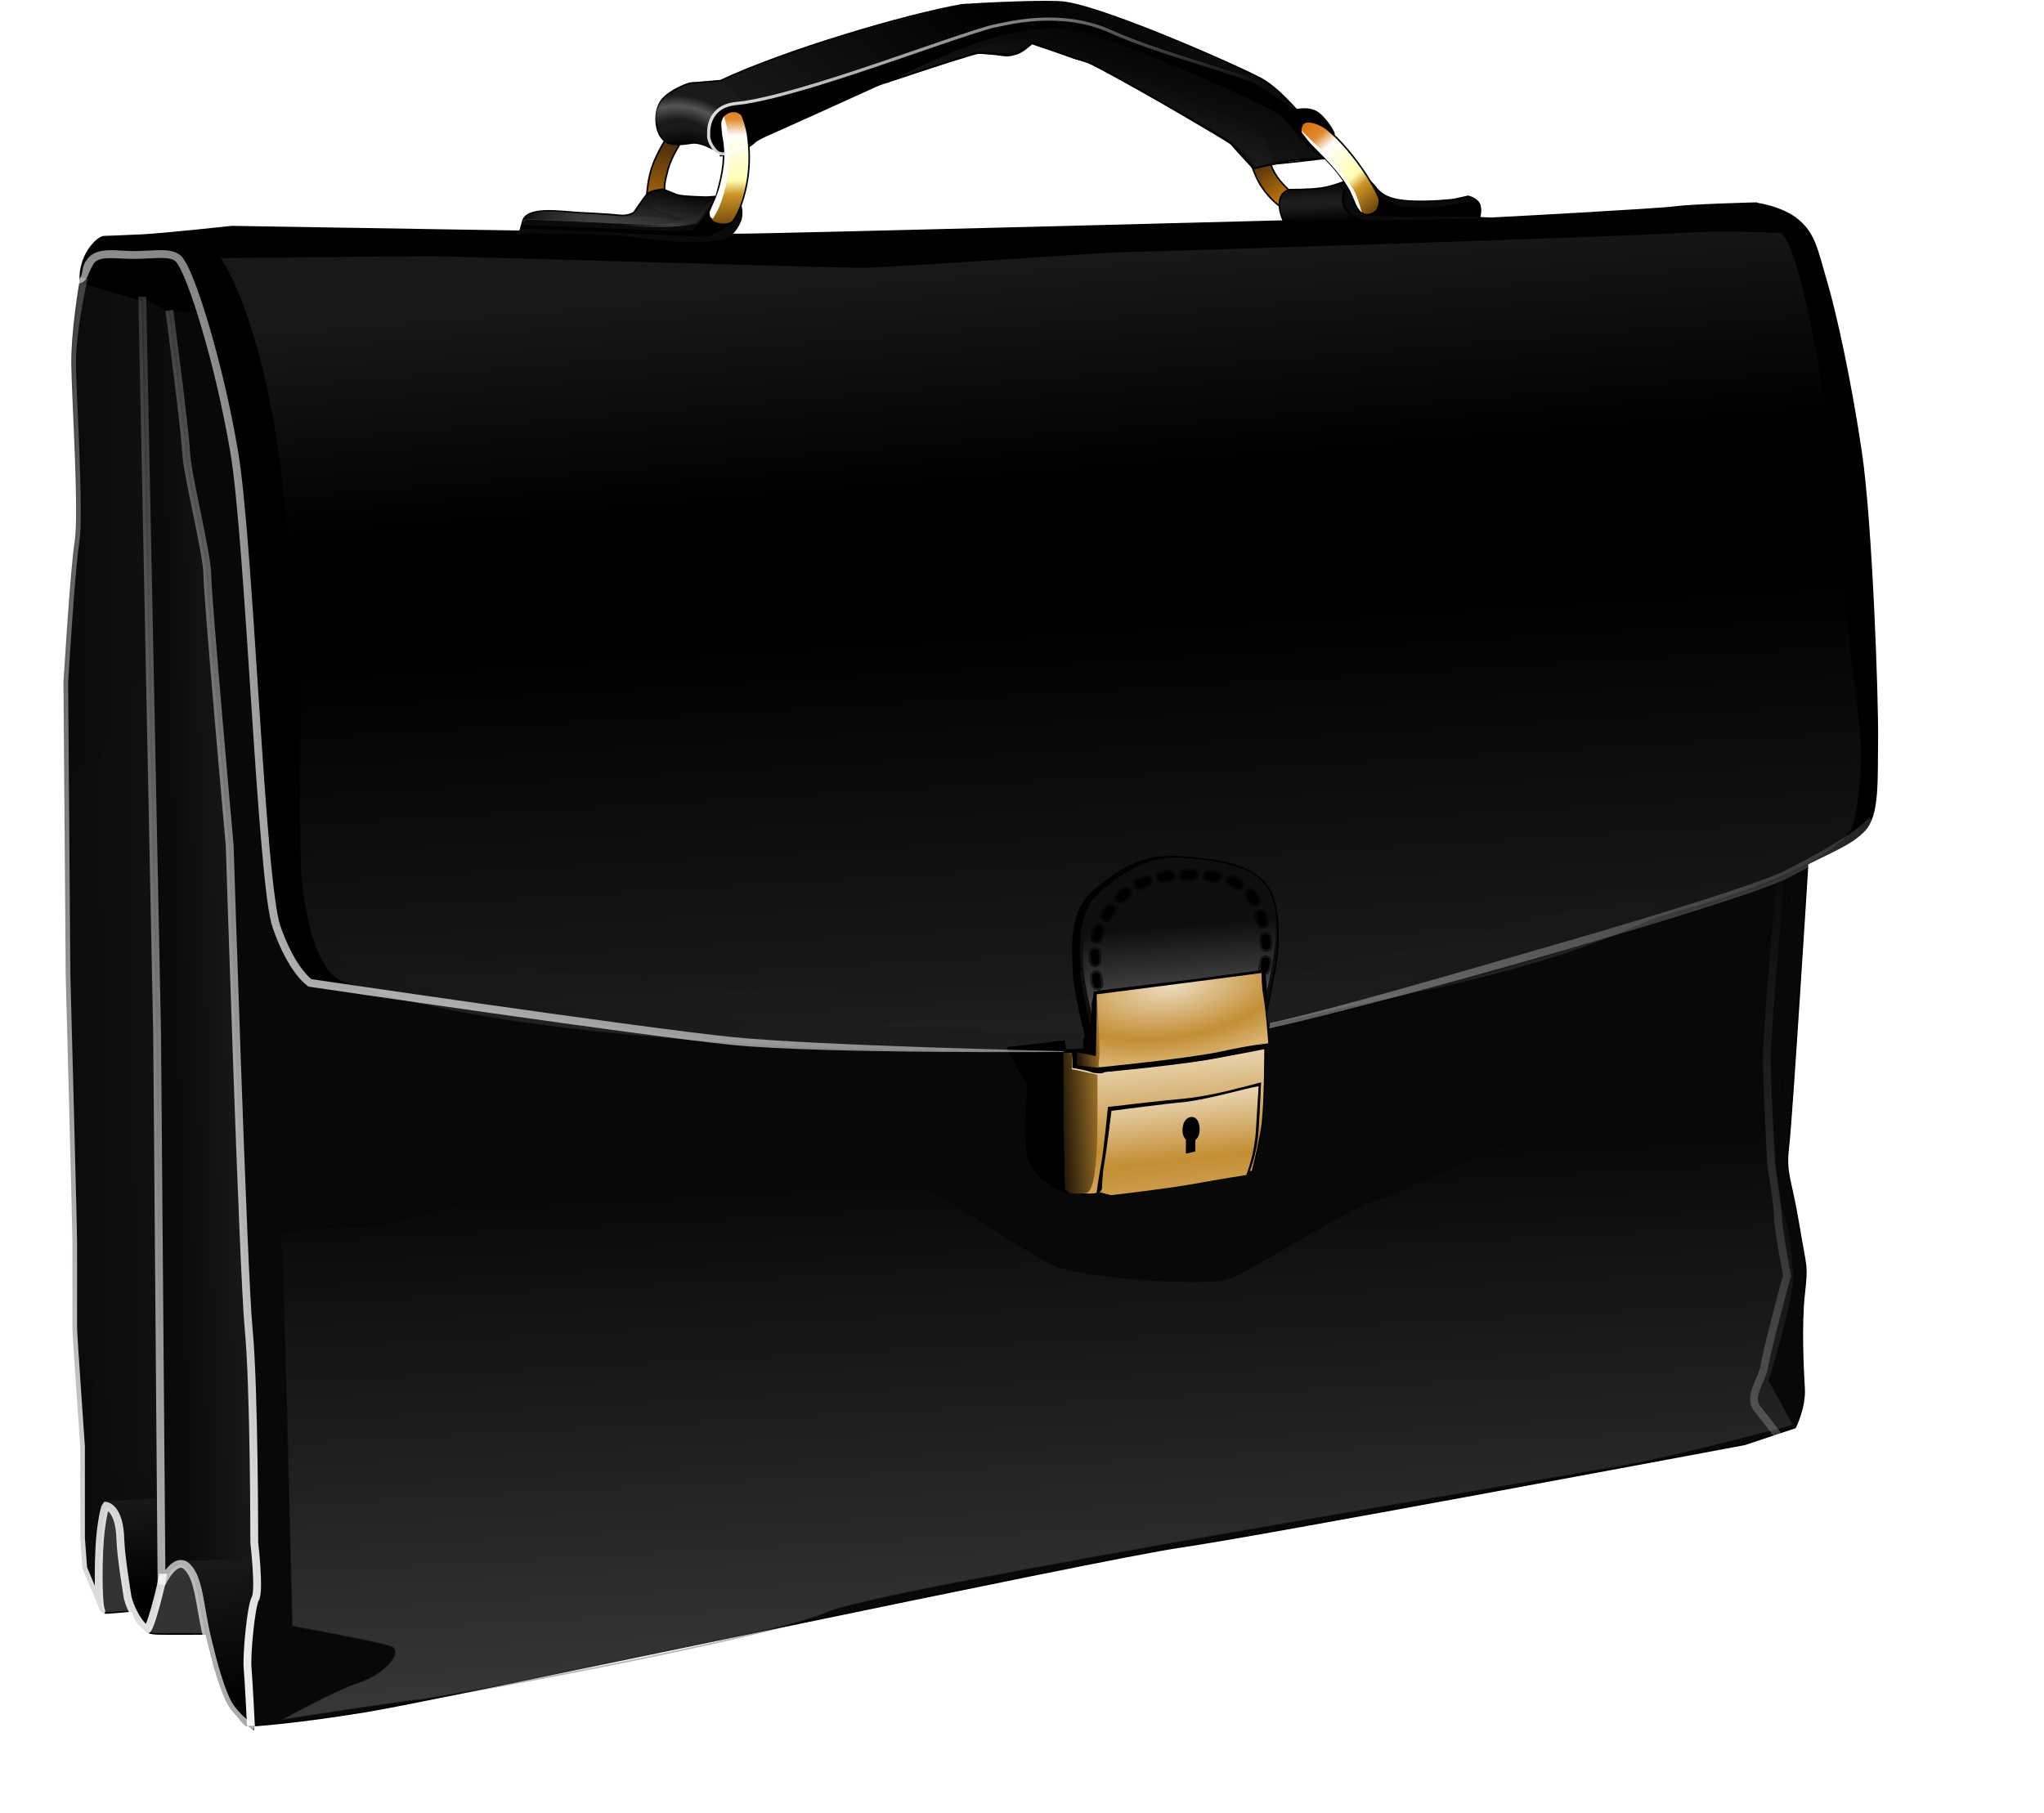 <?xml version="1.0" encoding="UTF-8" standalone="no"?>
<svg
   xmlns:dc="http://purl.org/dc/elements/1.1/"
   xmlns:cc="http://creativecommons.org/ns#"
   xmlns:rdf="http://www.w3.org/1999/02/22-rdf-syntax-ns#"
   xmlns:svg="http://www.w3.org/2000/svg"
   xmlns="http://www.w3.org/2000/svg"
   xmlns:xlink="http://www.w3.org/1999/xlink"
   xmlns:sodipodi="http://sodipodi.sourceforge.net/DTD/sodipodi-0.dtd"
   xmlns:inkscape="http://www.inkscape.org/namespaces/inkscape"
   width="92.771mm"
   height="82.309mm"
   viewBox="0 0 92.771 82.309"
   version="1.1"
   id="svg2018"
   inkscape:version="1.0.2-2 (e86c870879, 2021-01-15)"
   sodipodi:docname="briefcase.svg">
  <defs
     id="defs2012">
    <linearGradient
       id="ct"
       x1="2695.7"
       x2="2683.2"
       y1="-2.638"
       y2="52.005"
       gradientUnits="userSpaceOnUse"
       xlink:href="#j" />
    <linearGradient
       id="j">
      <stop
         stop-color="#4a2e0b"
         offset="0"
         id="stop161" />
      <stop
         stop-color="#d7820c"
         offset="1"
         id="stop163" />
    </linearGradient>
    <linearGradient
       id="cs"
       x1="3069.5"
       x2="3091.1"
       y1="9.073"
       y2="36.216"
       gradientUnits="userSpaceOnUse"
       xlink:href="#j" />
    <linearGradient
       id="cr"
       x1="2311"
       x2="3022.4"
       y1="606.57"
       y2="597.79"
       gradientUnits="userSpaceOnUse"
       xlink:href="#e" />
    <linearGradient
       id="e">
      <stop
         stop-color="#0a0a0a"
         offset="0"
         id="stop166" />
      <stop
         stop-color="#565656"
         offset="1"
         id="stop168" />
    </linearGradient>
    <filter
       id="eo"
       x="-0.776"
       y="-0.107"
       width="2.551"
       height="1.213">
      <feGaussianBlur
         stdDeviation="22.959"
         id="feGaussianBlur83" />
    </filter>
    <linearGradient
       id="cq"
       x1="2356.7"
       x2="2347.7"
       y1="924.34"
       y2="860.7"
       gradientUnits="userSpaceOnUse"
       xlink:href="#l" />
    <linearGradient
       id="l">
      <stop
         offset="0"
         id="stop171" />
      <stop
         stop-color="#1a1a1a"
         offset="1"
         id="stop173" />
    </linearGradient>
    <linearGradient
       id="cp"
       x1="2379.9"
       x2="2604.1"
       y1="668.5"
       y2="663.28"
       gradientUnits="userSpaceOnUse"
       xlink:href="#e" />
    <linearGradient
       id="co"
       x1="2418.9"
       x2="2405"
       y1="996.69"
       y2="897.76"
       gradientUnits="userSpaceOnUse"
       xlink:href="#l" />
    <linearGradient
       id="cn"
       x1="2705.3"
       x2="2698.3"
       y1="30.754"
       y2="66.826"
       gradientUnits="userSpaceOnUse"
       xlink:href="#e" />
    <filter
       id="el"
       x="-0.02"
       y="-0.14"
       width="1.041"
       height="1.281">
      <feGaussianBlur
         stdDeviation="1.15"
         id="feGaussianBlur86" />
    </filter>
    <radialGradient
       id="r"
       cx="2698.2"
       cy="7.473"
       r="23.654"
       gradientTransform="matrix(1.747,0.36,-0.276,1.339,-2009.7,-982.3)"
       gradientUnits="userSpaceOnUse">
      <stop
         stop-color="#fff"
         stop-opacity="0"
         offset="0"
         id="stop381" />
      <stop
         stop-color="#fff"
         stop-opacity="0"
         offset=".531"
         id="stop383" />
      <stop
         stop-color="#fff"
         stop-opacity=".445"
         offset=".795"
         id="stop385" />
      <stop
         stop-color="#fff"
         stop-opacity="0"
         offset="1"
         id="stop387" />
    </radialGradient>
    <linearGradient
       id="cm"
       x1="2800.3"
       x2="3009.6"
       y1="40.878"
       y2="-209.64"
       gradientUnits="userSpaceOnUse">
      <stop
         stop-opacity="0"
         offset="0"
         id="stop224" />
      <stop
         offset=".5"
         id="stop226" />
      <stop
         stop-opacity="0"
         offset="1"
         id="stop228" />
    </linearGradient>
    <linearGradient
       id="cl"
       x1="2732.3"
       x2="2734.3"
       y1="-34.878"
       y2="51.194"
       gradientUnits="userSpaceOnUse"
       xlink:href="#k" />
    <linearGradient
       id="k">
      <stop
         stop-color="#d86d00"
         offset="0"
         id="stop176" />
      <stop
         stop-color="#e08c34"
         offset=".192"
         id="stop178" />
      <stop
         stop-color="#fefdfa"
         offset=".311"
         id="stop180" />
      <stop
         stop-color="#fffdb1"
         offset=".649"
         id="stop182" />
      <stop
         stop-color="#cc9529"
         offset=".75"
         id="stop184" />
      <stop
         stop-color="#684206"
         offset="1"
         id="stop186" />
    </linearGradient>
    <linearGradient
       id="ck"
       x1="3108.2"
       x2="3107.7"
       y1="47.134"
       y2="36.78"
       gradientUnits="userSpaceOnUse"
       xlink:href="#b" />
    <linearGradient
       id="b">
      <stop
         offset="0"
         id="stop156" />
      <stop
         stop-opacity="0"
         offset="1"
         id="stop158" />
    </linearGradient>
    <radialGradient
       id="q"
       cx="2704.6"
       cy="9.665"
       r="17.5"
       gradientTransform="matrix(1.481,0.087,-0.039,0.658,-1300,-243.33)"
       gradientUnits="userSpaceOnUse"
       xlink:href="#b" />
    <linearGradient
       id="cj"
       x1="2799.1"
       x2="3043.1"
       y1="-184.83"
       y2="13.163"
       gradientUnits="userSpaceOnUse"
       xlink:href="#a" />
    <linearGradient
       id="a">
      <stop
         stop-color="#fff"
         offset="0"
         id="stop189" />
      <stop
         stop-color="#fff"
         stop-opacity="0"
         offset="1"
         id="stop191" />
    </linearGradient>
    <linearGradient
       id="ci"
       x1="3108.2"
       x2="3108.7"
       y1="20.618"
       y2="32.992"
       gradientUnits="userSpaceOnUse"
       xlink:href="#b" />
    <filter
       id="ei"
       x="-0.024"
       y="-0.122"
       width="1.048"
       height="1.245">
      <feGaussianBlur
         stdDeviation=".814"
         id="feGaussianBlur89" />
    </filter>
    <linearGradient
       id="ch"
       x1="3098.2"
       x2="3146.4"
       y1="-16.923"
       y2="39.645"
       gradientUnits="userSpaceOnUse"
       xlink:href="#k" />
    <linearGradient
       id="cg"
       x1="2920"
       x2="2931.4"
       y1="75.219"
       y2="212.36"
       gradientUnits="userSpaceOnUse"
       xlink:href="#a" />
    <filter
       id="em">
      <feGaussianBlur
         stdDeviation="4.376"
         id="feGaussianBlur2" />
    </filter>
    <linearGradient
       id="cf"
       x1="3000"
       x2="2974.3"
       y1="729.5"
       y2="298.08"
       gradientUnits="userSpaceOnUse"
       xlink:href="#a" />
    <linearGradient
       id="ce"
       x1="2944.3"
       x2="2941.4"
       y1="563.79"
       y2="453.79"
       gradientUnits="userSpaceOnUse"
       xlink:href="#a" />
    <filter
       id="es">
      <feGaussianBlur
         stdDeviation="3.544"
         id="feGaussianBlur5" />
    </filter>
    <filter
       id="et">
      <feGaussianBlur
         stdDeviation="1.431"
         id="feGaussianBlur8" />
    </filter>
    <linearGradient
       id="cd"
       x1="3025.4"
       x2="3021.9"
       y1="539.71"
       y2="497.28"
       gradientUnits="userSpaceOnUse"
       xlink:href="#a" />
    <filter
       id="eq"
       x="-0.126"
       y="-0.054"
       width="1.253"
       height="1.109">
      <feGaussianBlur
         stdDeviation="2.204"
         id="feGaussianBlur92" />
    </filter>
    <filter
       id="ep">
      <feGaussianBlur
         stdDeviation="2.064"
         id="feGaussianBlur11" />
    </filter>
    <radialGradient
       id="p"
       cx="3011.7"
       cy="528.62"
       r="62.119"
       gradientTransform="matrix(0.118,0.79,-1.708,0.256,3562.3,-1979.8)"
       gradientUnits="userSpaceOnUse">
      <stop
         stop-color="#eeddc0"
         offset="0"
         id="stop390" />
      <stop
         stop-color="#c38e35"
         offset=".686"
         id="stop392" />
      <stop
         stop-color="#d8b270"
         offset="1"
         id="stop394" />
    </radialGradient>
    <linearGradient
       id="cc"
       x1="3006.9"
       x2="3016.8"
       y1="573.97"
       y2="679.69"
       gradientUnits="userSpaceOnUse">
      <stop
         stop-color="#eeddc0"
         offset="0"
         id="stop231" />
      <stop
         stop-color="#c38e35"
         offset=".606"
         id="stop233" />
      <stop
         stop-color="#d8b270"
         offset="1"
         id="stop235" />
    </linearGradient>
    <linearGradient
       id="cb"
       x1="3026.9"
       x2="3037.1"
       y1="600.13"
       y2="691.55"
       gradientUnits="userSpaceOnUse">
      <stop
         stop-color="#eeddc0"
         offset="0"
         id="stop238" />
      <stop
         stop-color="#c38e35"
         offset=".497"
         id="stop240" />
      <stop
         stop-color="#d8b270"
         offset="1"
         id="stop242" />
    </linearGradient>
    <linearGradient
       id="ca"
       x1="2754.3"
       x2="2728.6"
       y1="1143.8"
       y2="663.79"
       gradientUnits="userSpaceOnUse"
       xlink:href="#a" />
    <filter
       id="er">
      <feGaussianBlur
         stdDeviation="7.92"
         id="feGaussianBlur14" />
    </filter>
    <linearGradient
       id="bz"
       x1="2946.1"
       x2="2971.6"
       y1="623.63"
       y2="622.2"
       gradientUnits="userSpaceOnUse"
       xlink:href="#m" />
    <linearGradient
       id="m">
      <stop
         stop-color="#261b0a"
         offset="0"
         id="stop194" />
      <stop
         stop-color="#a57829"
         offset="1"
         id="stop196" />
    </linearGradient>
    <linearGradient
       id="by"
       x1="2954.3"
       x2="2969.1"
       y1="566.83"
       y2="565.04"
       gradientUnits="userSpaceOnUse"
       xlink:href="#m" />
    <linearGradient
       id="bx"
       x1="2362.7"
       x2="2356.6"
       y1="892.4"
       y2="-181.15"
       gradientUnits="userSpaceOnUse"
       xlink:href="#a" />
    <linearGradient
       id="bw"
       x1="2426.5"
       x2="2380.6"
       y1="1061.4"
       y2="-156.88"
       gradientUnits="userSpaceOnUse"
       xlink:href="#a" />
    <linearGradient
       id="bv"
       x1="2024.2"
       x2="3234.3"
       y1="802.64"
       y2="-187.31"
       gradientUnits="userSpaceOnUse"
       xlink:href="#a" />
    <linearGradient
       id="bu"
       x1="2327.7"
       x2="2341.6"
       y1="1116.5"
       y2="-212.05"
       gradientUnits="userSpaceOnUse"
       xlink:href="#a" />
    <linearGradient
       id="bt"
       x1="3383"
       x2="3390.1"
       y1="801.65"
       y2="447.36"
       gradientUnits="userSpaceOnUse"
       xlink:href="#a" />
    <filter
       id="en"
       x="-0.632"
       y="-0.038"
       width="2.265"
       height="1.075">
      <feGaussianBlur
         stdDeviation="5.565"
         id="feGaussianBlur95" />
    </filter>
    <linearGradient
       id="bs"
       x1="2600.9"
       x2="2671.4"
       y1="44.862"
       y2="44.684"
       gradientUnits="userSpaceOnUse">
      <stop
         stop-color="#0a0a0a"
         offset="0"
         id="stop245" />
      <stop
         stop-color="#565656"
         stop-opacity="0"
         offset="1"
         id="stop247" />
    </linearGradient>
    <linearGradient
       id="br"
       x1="2600.3"
       x2="2726.8"
       gradientUnits="userSpaceOnUse">
      <stop
         stop-color="#fff"
         stop-opacity="0"
         offset="0"
         id="stop250" />
      <stop
         stop-color="#fff"
         stop-opacity="0"
         offset=".5"
         id="stop252" />
      <stop
         stop-color="#fff"
         stop-opacity=".22"
         offset=".75"
         id="stop254" />
      <stop
         stop-color="#fff"
         stop-opacity="0"
         offset="1"
         id="stop256" />
    </linearGradient>
    <filter
       id="ek"
       x="-0.071"
       y="-0.174"
       width="1.143"
       height="1.349">
      <feGaussianBlur
         stdDeviation="1.092"
         id="feGaussianBlur98" />
    </filter>
    <linearGradient
       id="bq"
       x1="2981.3"
       x2="2959.4"
       y1="-84.473"
       y2="-0.902"
       gradientUnits="userSpaceOnUse"
       xlink:href="#b" />
    <linearGradient
       id="bp"
       x1="2973.2"
       x2="2993.3"
       y1="2.684"
       y2="-50.552"
       gradientUnits="userSpaceOnUse"
       xlink:href="#a" />
    <filter
       id="ej">
      <feGaussianBlur
         stdDeviation=".965"
         id="feGaussianBlur17" />
    </filter>
  </defs>
  <sodipodi:namedview
     id="base"
     pagecolor="#ffffff"
     bordercolor="#666666"
     borderopacity="1.0"
     inkscape:pageopacity="0.0"
     inkscape:pageshadow="2"
     inkscape:zoom="0.49497475"
     inkscape:cx="472.6589"
     inkscape:cy="573.99982"
     inkscape:document-units="mm"
     inkscape:current-layer="layer1"
     inkscape:document-rotation="0"
     showgrid="false"
     inkscape:window-width="1267"
     inkscape:window-height="1040"
     inkscape:window-x="156"
     inkscape:window-y="0"
     inkscape:window-maximized="0" />
  <g
     inkscape:label="Layer 1"
     inkscape:groupmode="layer"
     id="layer1"
     transform="translate(-15.759,-3.381)">
    <g
       transform="matrix(0.071,0,0,0.071,-145.144,10.104)"
       id="g532">
      <path
         d="m 2679.7,33.255 c -0.179,-0.357 0,-10.893 3.125,-20.536 3.125,-9.643 10.179,-20.357 10.179,-20.357 l 6.428,0.625 c 0,0 2.5,2.411 2.321,2.857 -0.179,0.446 -6.339,10 -8.303,17.232 -1.964,7.232 -2.679,10.357 -2.321,14.464 0.357,4.107 -2.946,4.911 -3.393,5 -0.446,0.089 -8.036,0.714 -8.036,0.714 z"
         fill="url(#ct)"
         stroke="#000000"
         id="path414"
         style="fill:url(#ct)" />
      <path
         d="m 3091.3,28.076 c -3.796,-4.06 -9.844,-8.859 -12.857,-18.304 0,-2.857 -9.464,-0.268 -9.464,-0.268 0,0 -2.679,1.071 -2.5,1.786 3.546,11.083 9.222,19.33 19.107,26.964 1.071,0.714 5.714,-10.179 5.714,-10.179 z"
         fill="url(#cs)"
         stroke="#000000"
         id="path416"
         style="fill:url(#cs)" />
      <path
         d="m 2728.4,4.329 c 0,0 -12.627,-8.586 -19.698,-7.576 -7.071,1.01 -15.152,2.525 -19.698,-3.535 -4.546,-6.061 -4.546,-18.183 0.505,-24.244 5.051,-6.061 16.668,-10.607 18.688,-10.607 2.02,0 18.688,-1.515 18.688,-1.515 41.163,-19.377 118.57,-42.267 154.55,-48.487 14.647,-1.01 55.84,-2.944 65.66,-1.515 27.779,4.041 113.14,41.921 125.76,48.992 12.62,7.071 28.284,26.769 28.284,26.769 l 15.152,18.688 v 5.051 c 0,0 -18.183,0.505 -27.274,2.02 -9.091,1.515 -21.213,4.546 -21.213,4.546 0,0 -8.586,-11.112 -14.647,-16.162 -6.061,-5.05 -83.338,-47.982 -88.893,-50.508 -5.555,-2.526 -9.597,-3.03 -12.122,-4.041 -2.526,-1.01 -25.759,-9.596 -25.759,-9.596 -15.933,12.667 -15.145,7.088 -34.345,6.566 -2.02,0 -34.85,10.607 -34.85,10.607 l -51.518,17.173 c 0,0 -38.891,18.183 -40.911,19.193 -2.02,1.01 -15.657,9.596 -15.657,9.596 0,0 -2.525,3.03 -9.597,6.061 -7.071,3.03 -13.132,3.03 -13.132,3.03 z"
         fill="#1a1a1a"
         stroke="#000000"
         id="path418" />
      <path
         d="m 2317.9,87.719 0.357,-5.357 c 0,0 1.071,-6.25 1.607,-7.679 0.536,-1.429 3.036,-6.964 4.464,-7.679 1.429,-0.714 6.25,-2.321 7.143,-2.321 0.893,0 45.714,-0.536 46.786,-0.536 1.072,0 16.25,18.929 16.786,20.357 0.536,1.428 6.786,25 6.786,25.893 0,0.893 -15,-0.714 -15,-0.714 l -55.893,-4.464 z"
         stroke="#000000"
         id="path420" />
      <path
         d="m 2359.8,948.26 c 0,0 0.714,1.607 7.5,1.786 6.786,0.179 32.5,0 32.5,0 0,0 -3.214,-26.607 -3.929,-28.571 -0.714,-1.964 -6.25,-14.107 -6.25,-14.107 0,0 -5,-4.464 -5.893,-4.643 -0.893,-0.178 -5.893,1.25 -6.786,1.607 -0.893,0.357 -7.143,8.214 -7.143,8.214 0,0 -8.214,16.25 -8.393,17.143 -0.178,0.893 -1.607,18.571 -1.607,18.571 z"
         fill="#333333"
         stroke="#000000"
         id="path422" />
      <path
         d="m 2329.9,933.67 c 0,0 1.768,3.03 4.041,3.03 2.273,0 18.688,-1.515 18.688,-1.515 l -7.829,-51.518 -2.02,-14.647 -9.344,-3.283 -4.041,13.385 -3.03,33.082 2.02,14.9 z"
         fill="#333333"
         stroke="#000000"
         id="path424" />
      <path
         d="m 2317.5,85.576 c 0,0 -5.536,31.429 -5.179,53.571 0.357,22.142 5,94.643 2.143,112.5 -2.857,17.857 -7.143,90 -7.143,90 l 1.429,187.14 c 0,0 4.286,161.43 4.286,171.43 v 53.571 c 0,5.714 5,76.429 5,76.429 v 58.571 l 1.429,19.286 c 0,0 13.571,32.143 11.429,27.143 -2.142,-5 -1.949,-37.466 -0.166,-51.385 1.804,-14.076 3.232,-15.707 3.232,-15.707 0,0 8.737,0.771 9.242,21.587 0.26,10.711 4.747,37.482 4.747,37.482 0,0 4.372,13.737 6.515,15.88 2.143,2.143 6.724,7.482 6.724,3.911 3.915,-22.489 9.227,-32.505 20.418,-47.482 l -5,-408.57 c 0,0 -7.143,-302.14 -6.428,-305 0.714,-2.86 -10.714,-87.857 -10.714,-87.857 z"
         fill="url(#cr)"
         stroke="#000000"
         id="path426"
         style="fill:url(#cr)" />
      <path
         d="m 2363.2,331.11 -31.315,56.569 -23.234,18.183 c 0,0 1.01,164.65 1.01,168.7 0,4.05 3.03,169.71 3.03,169.71 l 2.02,29.294 c 0,0 19.193,19.193 21.213,33.335 2.02,14.142 6.061,41.416 6.061,41.416 h 17.173 l 10.102,-9.091 9.091,-94.954 c 0,0 -2.02,-296.98 1.01,-308.1 3.03,-11.12 -16.162,-105.06 -16.162,-105.06 z"
         fill="#ffffff"
         filter="url(#eo)"
         opacity="0.077"
         stroke="#000000"
         id="path428" />
      <path
         d="m 2332.9,865.07 34.643,-1.633 c 0,0 3.314,35.43 2.855,42.552 -0.46,7.122 -6.786,39.434 -6.786,39.434 0,0 -7.145,-3.314 -8.524,-3.774 -1.379,-0.46 -7.074,-18.478 -10.291,-38.237 -3.216,-19.759 -5.514,-30.785 -7.582,-33.772 -2.068,-2.987 -4.315,-4.57 -4.315,-4.57 z"
         fill="url(#cq)"
         id="path430"
         style="fill:url(#cq)" />
      <path
         d="m 2357.2,95.031 9.469,470.91 2.844,352.12 c 0,0 8.58,-18.732 16.437,-10.875 7.857,7.857 7.752,25.052 13.031,46.781 3.679,15.143 8.406,32.679 13.406,41.25 5,8.571 15.719,15.719 15.719,15.719 l 9.5,-50.594 -9.5,-300.12 c 0,0 -13.589,-262.15 -12.875,-266.44 0.714,-4.29 -24.281,-197.14 -24.281,-205 0,-7.86 -13.562,-82.844 -13.562,-82.844 l -20.188,-10.906 z"
         fill="url(#cp)"
         stroke="#000000"
         id="path432"
         style="fill:url(#cp)" />
      <path
         d="m 2379.6,903.43 56.071,-1.429 c 0,0 -4.286,47.857 -5,58.929 -0.714,11.072 0,44.643 0,44.643 0,0 -5,4.286 -7.143,3.571 -2.143,-0.714 -18.214,-19.286 -23.214,-50 -5,-30.714 -8.571,-42.857 -11.786,-47.5 -3.215,-4.643 -8.928,-8.214 -8.928,-8.214 z"
         fill="url(#co)"
         id="path434"
         style="fill:url(#co)" />
      <path
         d="m 2374.5,103.79 c 0,0 10,75.714 10.714,90.714 0.714,15 13.571,65 13.571,78.571 0,13.571 14.286,172.86 14.286,172.86 0,0 8.571,272.14 12.143,309.29 3.572,37.15 3.571,136.43 3.571,136.43 0,0 3.571,30.714 0.714,35.714 -2.857,5 -5.714,36.429 -5,44.286 0.714,7.857 2.143,37.143 2.143,37.143 0,0 26.429,-1.429 74.286,-9.286 47.857,-7.857 469.29,-97.857 519.29,-105 50,-7.143 361.43,-65.714 361.43,-65.714 l 32.143,-10.714 c 0,0 6.429,-12.857 5.714,-25 -0.714,-12.143 -2.143,-40 0,-60 2.143,-20 1.429,-15 -3.571,-45 -5,-30 -8.572,-32.143 -6.429,-50 2.143,-17.857 12.143,-178.57 12.143,-178.57 0,0 -4.286,-315.71 -18.571,-330 -14.285,-14.29 -20,-5.714 -20,-5.714 z"
         fill="#080808"
         stroke="#000000"
         id="path436" />
      <path
         d="m 3388.1,35.219 c 0,0 -41.094,1.071 -51.094,2.5 -10,1.429 -116.07,7.156 -117.5,7.156 -1.43,0 -8.188,-0.375 -8.188,-0.375 0,0 -94.665,1.438 -96.094,1.438 -1.429,0 -351.41,9.281 -376.41,9.281 -25,0 -324.31,-5 -324.31,-5 0,0 -42.884,4.711 -58.188,5.469 -9.988,0.494 -23.937,0.969 -23.937,0.969 -5.146,1.07 -15.887,12.96 -14.75,29 l 4.094,-0.531 c -1.385,-21.957 14.284,-16.78 29.688,-16.781 15.404,-0.001 26.087,-2.932 30.344,4.188 7.143,10 24.187,62.679 34.187,121.25 10,58.571 17.156,275.71 27.156,304.28 10,28.57 21.406,35.719 21.406,35.719 0,0 212.86,31.442 270,37.156 57.14,5.714 230.53,6.906 230.53,6.906 0,0 68.214,-5.897 152.5,-24.469 84.286,-18.572 262.35,-74.219 291.28,-89.219 28.93,-15 39.996,-18.232 49.281,-27.875 9.285,-9.643 7.862,-32.487 8.219,-57.844 0.357,-25.357 -3.589,-138.57 -10.375,-184.28 -6.786,-45.71 -16.054,-87.879 -22.125,-108.59 -6.071,-20.711 -7.518,-30.353 -17.875,-39.281 -10.357,-8.928 -27.844,-11.062 -27.844,-11.062 z"
         stroke="#000000"
         id="path438" />
      <path
         d="m 2598.7,53.408 c 2.02,0 34.49,-0.377 44.595,-0.819 23.022,-1.008 61.288,9.668 81.521,5.007 6.566,-2.02 9.413,-4.989 10.423,-8.525 1.968,-9.618 4.38,-18.022 -4.27,-18.479 -3.535,0 -12.879,0.758 -12.879,0.758 0,0 -15.91,-0.253 -19.193,-1.515 -3.283,-1.263 -8.839,-3.535 -8.839,-3.535 0,0 -8.081,0.758 -10.102,3.03 -2.021,2.273 -8.334,11.617 -8.334,11.617 0,0 -3.283,2.778 -9.597,2.02 -6.314,-0.758 -27.274,-1.768 -27.274,-1.768 -10.224,-0.625 -31.965,-4.081 -34.401,5.747 z"
         fill="url(#cn)"
         stroke="#000000"
         id="path440"
         style="fill:url(#cn)" />
      <path
         d="m 2601.8,45.576 c 58.348,2.153 87.458,5.653 108.75,0.893 5.536,-4.464 5.357,-11.429 12.679,-15 11.728,-3.75 19.841,1.452 17.143,14.286 -4.107,11.071 -11.786,13.214 -12.678,13.214 -0.892,0 -21.607,3.036 -48.393,-1.071 -26.786,-4.107 -82.143,-3.214 -82.143,-3.214 z"
         fill="#0a0a0a"
         id="path442" />
      <path
         d="m 2599.6,49.684 c 0,0 78.036,3.036 83.214,3.393 5.178,0.357 23.75,0.714 26.25,-0.357 2.5,-1.071 9.286,-10.357 9.464,-11.071 0.178,-0.714 1.786,-4.464 2.5,-4.464 0.714,0 6.072,-0.536 7.5,-0.536 1.429,0 6.786,3.036 6.964,4.643 0.179,1.607 -0.893,5.179 -0.893,5.179 l -8.036,6.071 c 0,0 -7.857,3.929 -10.536,3.75 -2.679,-0.179 -57.857,-2.857 -58.571,-2.857 -0.714,0 -58.036,-2.5 -58.036,-2.5 z"
         filter="url(#el)"
         stroke="#000000"
         id="path444" />
      <path
         d="m 2687.1,-27.134 c 0,0 2.974,-7.163 10.298,-9.183 13.871,-2.133 23.466,0.498 34.136,12.109 0,0 -2.778,4.546 -4.798,7.829 -2.02,3.283 -5.303,8.839 -5.303,8.839 -12.951,-9.511 -26.802,-6.571 -35.608,-6.819 -1.361,-4.854 -0.176,-8.859 1.275,-12.775 z"
         fill="url(#r)"
         opacity="0.579"
         id="path446"
         style="fill:url(#r)" />
      <path
         d="m 2719.3,-8.803 c 0,0 -1.862,-17.887 17.678,-19.698 25.272,-2.342 80.812,-21.718 92.934,-25.759 12.122,-4.041 63.64,-22.223 71.721,-23.739 8.081,-1.516 42.426,-11.112 74.751,3.535 32.325,14.648 86.873,27.779 94.449,33.84 7.576,6.061 21.213,16.162 23.234,16.162 2.021,0 10.607,-2.525 16.668,3.535 6.061,6.061 8.081,11.112 8.081,11.112 0,0 3.535,16.162 -4.041,16.668 -7.576,0.506 -22.728,-22.223 -29.8,-28.284 -7.072,-6.061 -118.19,-55.558 -135.36,-55.558 -17.17,0 -38.386,-2.02 -88.388,21.213 -50.002,23.233 -111.12,50.508 -115.66,52.528 -4.54,2.02 -17.172,10.607 -22.223,4.546 -5.051,-6.061 -4.041,-10.102 -4.041,-10.102 z"
         stroke="#000000"
         id="path448" />
      <path
         d="m 3097,-22.638 c 0,0 -10.048,-11.76 -16.25,-16.429 -8.623,-6.491 -45.798,-24.061 -86.071,-39.286 -34.817,-13.162 -44.643,-15.714 -57.143,-15.179 -16.092,0.69 -57.322,1.786 -57.322,1.786 0,0 -87.321,22.679 -98.393,26.964 -11.072,4.285 -55.714,22.143 -55.714,22.143 l 15.357,12.857 c 0,0 4.643,1.429 7.143,1.429 2.5,0 116.79,-35.714 118.57,-36.429 1.78,-0.715 65,-15.357 66.786,-15.714 1.786,-0.357 23.214,2.143 37.857,7.143 14.643,5 92.143,33.571 92.143,33.571 l 22.143,15 z"
         fill="url(#cm)"
         id="path450"
         style="fill:url(#cm)" />
      <path
         d="m 2724.1,30.845 c 0,0 -3.788,6.819 -4.293,8.839 -0.505,2.02 -0.505,6.061 3.03,7.829 3.535,1.768 9.091,1.515 11.364,-0.253 2.273,-1.768 5.303,-9.596 5.303,-9.596 5.976,-15.896 6.601,-31.498 4.798,-45.204 -1.01,-7.324 -3.788,-13.637 -3.788,-13.637 -4.66,-4.795 -12.252,-1.421 -13.637,4.041 -0.253,1.515 0.505,8.839 0.505,8.839 2.963,14.231 0.945,23.796 -3.283,39.143 z"
         fill="url(#cl)"
         stroke="#000000"
         id="path452"
         style="fill:url(#cl)" />
      <path
         d="m 3132,18.85 c -0.758,0.379 -12.879,5.556 -20.961,6.692 -8.082,1.137 -20.203,1.01 -20.203,1.01 0,0 -3.788,0.758 -5.43,3.788 -1.641,3.03 -1.641,6.313 -0.758,10.354 0.884,4.041 2.147,5.935 2.147,5.935 18.56,2.05 39.908,0.682 56.19,0.379 0,0 -5.303,-16.668 -5.682,-17.299 -0.379,-0.631 -5.303,-10.859 -5.303,-10.859 z"
         fill="#1d1d1d"
         stroke="#000000"
         id="path454" />
      <path
         d="m 3083.7,36.906 c 0,0 15.657,0.758 22.223,-0.253 6.566,-1.01 18.688,-3.283 18.688,-3.283 0,0 -0.253,4.293 4.041,7.324 4.293,3.03 12.374,5.556 12.374,5.556 0,0 -3.535,1.768 -4.546,1.768 -1.01,0 -41.164,0.253 -42.426,0.253 -1.262,0 -7.576,-1.263 -7.576,-1.263 z"
         fill="url(#ck)"
         id="path456"
         style="fill:url(#ck)" />
      <path
         d="m 3211,45.998 c 1.263,-1.263 2.613,-6.858 0.518,-10.729 -1.866,-3.449 -6.831,-4.423 -6.831,-4.423 l -9.091,2.02 c 0,0 -14.647,1.768 -28.032,1.01 -13.385,-0.758 -17.678,-4.041 -21.213,-7.829 -3.974,-6.177 -12.544,-10.426 -18.183,-4.546 -1.8,1.877 -4.425,8.559 -3.283,13.89 1.515,7.071 11.112,11.112 15.405,11.364 4.293,0.252 42.174,-0.505 46.214,-0.758 4.04,-0.253 24.496,0 24.496,0 z"
         fill="#0a0a0a"
         stroke="#000000"
         id="path458" />
      <path
         d="m 2689.8,-5.495 c 0.714,0.536 1.964,2.857 5.714,2.857 3.75,0 8.214,0 10.536,-0.357 2.322,-0.357 3.929,-0.893 5.357,-0.357 1.429,0.536 10.893,3.393 10.893,3.393 l -1.786,-3.75 c 0,0 -0.357,-5 -1.25,-5 -0.893,0 -8.214,-5 -14.286,-5 -6.072,0 -17.679,3.393 -17.679,3.393 z"
         fill="url(#q)"
         id="path460"
         style="fill:url(#q)" />
      <path
         d="m 2743.3,-1.48 c -4.546,2.02 -14.9,8.839 -19.95,2.778 -5.05,-6.061 -4.041,-10.102 -4.041,-10.102 0,0 -1.862,-17.887 17.678,-19.698 25.272,-2.342 80.812,-21.718 92.934,-25.759 12.122,-4.041 63.64,-22.223 71.721,-23.739 8.081,-1.516 42.426,-11.112 74.751,3.535 32.325,14.648 86.873,27.779 94.449,33.84 7.576,6.061 21.213,16.162 23.234,16.162 2.021,0 10.607,-2.525 16.668,3.535 6.061,6.061 8.081,11.112 8.081,11.112"
         fill="none"
         stroke="url(#cj)"
         stroke-width="2"
         id="path462"
         style="stroke:url(#cj)" />
      <path
         d="m 3089.3,26.3 c 0,0 15.91,1.01 22.728,-0.758 6.818,-1.768 18.435,-5.808 18.435,-5.808 0,0 -4.798,2.273 -5.303,7.829 -0.505,5.556 -1.01,5.556 -1.01,5.556 l -40.659,3.03 c 0,0 0.253,-4.041 2.525,-6.313 2.273,-2.273 3.283,-3.535 3.283,-3.535 z"
         fill="url(#ci)"
         id="path464"
         style="fill:url(#ci)" />
      <path
         d="m 3147.5,31.35 c 0,0 12.374,6.566 15.784,6.692 3.41,0.126 17.173,0.884 22.981,0.126 5.808,-0.758 23.865,-4.419 23.865,-4.419 0,0 2.147,1.515 2.273,3.914 0.126,2.399 -0.253,5.556 -0.253,5.556 0,0 -43.689,0.126 -47.73,0.126 -4.041,0 -25.128,-0.631 -25.128,-0.631 0,0 -6.187,-3.157 -7.071,-6.566 -0.884,-3.409 0.505,-7.829 1.136,-7.955 0.631,-0.126 4.546,-1.389 7.324,-0.505 2.778,0.884 6.819,3.662 6.819,3.662 z"
         filter="url(#ei)"
         stroke="#000000"
         id="path466" />
      <path
         d="m 3146.3,39.862 c 0,0 2.143,-3.571 1.607,-7.679 -5.597,-13.387 -20.817,-33.89 -31.964,-43.036 -4.731,-4.692 -15.525,-8.573 -17.5,-3.75 -1.975,4.823 0.745,6.46 2.679,9.107 11.926,12.374 21.615,19.469 30.357,37.5 0.357,1.25 2.143,8.571 6.607,10.179 4.464,1.608 8.214,-2.321 8.214,-2.321 z"
         fill="url(#ch)"
         stroke="#000000"
         id="path468"
         style="fill:url(#ch)" />
      <path
         d="m 2407.4,70.35 c 0,0 33.162,44.59 43.263,183.99 4.13,56.993 18.183,159.6 18.183,145.46 0,-14.14 6.061,-105.06 22.223,-117.18 16.162,-12.12 357.59,-4.041 391.94,-8.081 34.35,-4.041 218.19,-64.65 238.4,-60.609 20.21,4.041 264.66,-36.365 280.82,-14.142 16.16,22.223 38.386,90.914 38.386,90.914 0,0 1.127,-36.394 2.02,-50.508 0.873,-13.793 -22.358,-179.46 -38.386,-185.87 0,0 -36.366,-2.02 -64.65,0 -28.284,2.02 -341.43,12.122 -353.55,12.122 -12.12,0 -151.52,10.102 -169.71,10.102 -18.19,0 -257.76,-7.388 -273.92,-7.388 -16.16,0 -135.01,1.183 -135.01,1.183 z"
         fill="url(#cg)"
         filter="url(#em)"
         opacity="0.305"
         id="path470"
         style="fill:url(#cg)" />
      <path
         d="m 2460,283.79 c 0,0 -4.313,147.89 -0.852,183.87 3.347,34.791 12.646,60.53 26.169,65.137 16.306,5.556 92.576,36.775 351.86,43.918 106.06,2.482 167.4,0.803 286.9,-26.689 172.14,-34.286 172.65,-50.761 214.34,-61.984 105.36,-28.366 112.27,-54.459 112.27,-54.459 0,0 8.607,-30.505 3.607,-71.219 -6.506,-52.978 -25.714,-204.29 -25.714,-204.29 0,0 -442.86,20 -511.43,28.571 -68.57,8.571 -442.86,48.571 -442.86,48.571 l -25.714,8.571 11.429,54.286 z"
         fill="url(#cf)"
         opacity="0.184"
         stroke="#000000"
         id="path472"
         style="fill:url(#cf)" />
      <path
         d="m 2484.3,512.36 c 5.714,0 148.57,14.286 200,21.429 51.43,7.143 241.43,10 241.43,10 38.826,-2.901 57.028,2.958 108.57,-1.429 7.143,0 52.857,-12.857 65.714,-15.714 12.857,-2.857 115.71,-24.286 125.71,-27.143 84.032,-21.034 152.98,-48.848 230,-82.857 0,0 -17.143,18.571 -28.571,25.714 -111.07,52.936 -219.69,83.044 -348.57,107.14 0,0 -117.14,15.714 -122.86,15.714 -5.72,0 -218.95,-3.249 -344.29,-18.571 -70.342,-8.6 -120,-21.429 -120,-21.429 z"
         fill="url(#ce)"
         filter="url(#es)"
         opacity="0.082"
         id="path474"
         style="fill:url(#ce)" />
      <path
         d="m 2962.8,578.6 c 0,-2.02 -9.091,-34.345 -10.102,-50.003 -1.011,-15.658 -3.03,-40.406 12.627,-53.538 15.657,-13.132 30.81,-23.739 54.548,-21.718 23.738,2.021 45.457,5.556 54.043,21.213 8.586,15.657 4.041,46.972 4.041,46.972 l -8.586,44.447 z"
         filter="url(#et)"
         stroke="#000000"
         id="path476" />
      <path
         d="m 2966.8,578.6 c 0,-2.02 -9.091,-34.345 -10.102,-50.003 -1.011,-15.658 -3.03,-40.406 12.627,-53.538 15.657,-13.132 30.81,-23.739 54.548,-21.718 23.738,2.021 45.457,5.556 54.043,21.213 8.586,15.657 4.041,46.972 4.041,46.972 l -8.586,44.447 z"
         fill="#0e0e0e"
         stroke="#000000"
         id="path478" />
      <path
         d="m 2967.3,565.97 c 0,-2.02 -10.607,-35.355 -8.586,-53.033 2.021,-17.678 10.607,-36.365 10.607,-36.365 l 97.48,-2.525 c 0,0 17.678,9.596 14.647,34.345 -3.031,24.749 -7.071,36.366 -7.071,36.366 z"
         fill="url(#cd)"
         opacity="0.228"
         id="path480"
         style="fill:url(#cd)" />
      <path
         d="m 3023.75,462.25 -1.844,0.812 -0.625,1.875 0.938,1.781 1.562,0.531 4.594,-0.031 h 0.094 0.219 l 1.875,-0.75 0.688,-1.875 -0.875,-1.781 -1.562,-0.594 h -0.312 -0.094 z m 13.375,1.125 -0.875,1.812 0.719,1.844 1.5,0.75 2.25,0.25 h 0.094 l 1.75,0.281 h 0.062 l 0.625,0.125 1.938,-0.469 1,-1.719 -0.594,-1.906 -1.438,-0.844 -0.719,-0.125 h -0.062 l -1.906,-0.281 -0.094,-0.031 -2.344,-0.25 z m -24,-0.438 -0.062,0.031 -2.562,0.344 h -0.094 l -2,0.344 -1.656,1.094 -0.344,1.969 1.219,1.594 1.656,0.281 1.906,-0.344 h 0.062 l 2.406,-0.344 h 0.094 l 0.281,-0.031 1.75,-0.969 0.469,-1.938 -1.094,-1.656 -1.625,-0.406 z m 39.156,3.375 -1.312,1.5 0.156,1.969 1.25,1.125 1.406,0.594 1.219,0.531 v 0.031 l 1.281,0.656 0.094,0.062 0.219,0.125 1.969,0.219 1.531,-1.281 0.094,-2 -1.094,-1.281 -0.313,-0.188 -0.094,-0.031 -1.375,-0.719 -0.094,-0.062 -1.438,-0.656 -0.094,-0.031 -1.406,-0.594 z m -53.969,0.062 -1.562,0.594 -0.094,0.031 -1.875,0.781 -0.094,0.062 -1.156,0.562 -1.312,1.5 0.187,1.969 1.594,1.219 1.656,-0.188 1.094,-0.5 0.094,-0.062 1.687,-0.719 0.094,-0.031 1.438,-0.531 1.438,-1.406 -0.031,-2 -1.5,-1.312 z m -13.781,7.625 -1.281,1.062 -0.094,0.062 -1.281,1.156 -0.062,0.062 -1.156,1.094 -0.781,1.844 0.844,1.812 1.875,0.656 1.531,-0.688 1.094,-1.062 0.062,-0.062 1.125,-1 0.094,-0.062 1.219,-1 0.906,-1.781 -0.688,-1.875 -1.844,-0.781 z m 79.313,1.188 -0.813,1.812 0.563,1.562 0.75,0.969 0.031,0.031 0.062,0.094 0.656,0.938 0.094,0.125 0.625,1 0.062,0.125 0.281,0.5 1.563,1.219 1.969,-0.312 1.125,-1.656 -0.281,-1.656 -0.344,-0.625 -0.062,-0.125 -0.781,-1.25 -0.063,-0.094 -0.844,-1.188 -0.094,-0.125 -0.844,-1.062 -1.75,-0.938 z m -89.875,10.312 -0.875,1.281 -0.063,0.094 -1.687,2.656 -0.063,0.094 -0.156,0.25 -0.219,1.969 1.281,1.531 1.969,0.094 1.281,-1.062 0.125,-0.188 0.031,-0.062 1.594,-2.531 0.062,-0.062 0.812,-1.188 0.406,-1.969 -1.156,-1.594 -2,-0.281 z m 95.812,4 -0.062,1.688 0.375,1.125 0.031,0.094 0.781,2.812 h 0.031 l 0.125,0.562 1.188,1.594 1.969,0.219 1.531,-1.312 0.156,-1.656 -0.156,-0.656 -0.031,-0.094 -0.813,-2.906 -0.031,-0.094 -0.375,-1.25 -1.344,-1.5 -1.969,-0.031 z m -102.406,8.375 -1.031,1.312 -0.469,1.375 -0.031,0.125 -0.531,1.875 -0.031,0.125 -0.344,1.562 0.375,1.969 1.688,1.062 1.906,-0.5 0.906,-1.406 0.312,-1.469 0.031,-0.062 v -0.062 l 0.438,-1.594 0.062,-0.156 0.406,-1.219 -0.156,-2 -1.562,-1.219 z m 105.781,5.844 -0.375,1.625 0.156,1.094 h -0.031 l 0.25,2.781 h -0.031 l 0.031,0.906 0.875,1.781 1.906,0.594 1.719,-0.969 0.5,-1.594 -0.031,-0.906 v -0.125 l -0.219,-2.844 v -0.094 l -0.156,-1.219 -1,-1.719 -1.938,-0.438 z m -108.781,9.375 -0.594,1.562 -0.031,0.688 v 0.094 l -0.031,2.125 v 0.062 l 0.031,2.125 v 0.094 l 0.875,1.812 1.906,0.562 1.75,-1 0.438,-1.531 h 0.031 v -0.062 -0.031 l -0.031,-2 v -0.031 -0.031 l 0.031,-2 v -0.062 -0.625 l -0.719,-1.875 -1.844,-0.719 z m 109.281,5.062 -0.781,1.5 -0.344,2.312 -0.031,0.125 -0.406,2.094 -0.031,0.094 v 0.031 0.031 l 0.281,1.906 1.656,1.125 1.938,-0.438 0.938,-1.375 0.031,-0.062 0.031,-0.156 0.5,-2.375 0.031,-0.156 0.344,-2.438 -0.5,-1.938 -1.781,-0.938 z m -108.75,10.219 -0.375,1.625 0.281,2.375 v 0.062 l 0.406,2.594 1.062,1.688 1.938,0.375 1.625,-1.156 0.312,-1.656 -0.375,-2.5 v -0.094 l -0.281,-2.281 -1,-1.719 -1.969,-0.438 z m 2.406,15 -0.188,1.656 0.094,0.406 V 545.5 l 0.531,2.094 v 0.062 l 0.438,1.5 0.031,0.094 0.25,0.844 1.344,1.469 2,0.062 1.375,-1.438 0.031,-1.656 -0.219,-0.719 -0.031,-0.125 -0.375,-1.312 v -0.062 l -0.5,-1.969 v -0.031 l -0.094,-0.375 -1.156,-1.625 -2,-0.219 z"
         opacity="0.528"
         stroke="#000000"
         stroke-width="3"
         id="path482" />
      <path
         d="m 3023.75,462.25 -1.844,0.812 -0.625,1.875 0.938,1.781 1.562,0.531 4.594,-0.031 h 0.094 0.219 l 1.875,-0.75 0.688,-1.875 -0.875,-1.781 -1.562,-0.594 h -0.312 -0.094 z m 13.375,1.125 -0.875,1.812 0.719,1.844 1.5,0.75 2.25,0.25 h 0.094 l 1.75,0.281 h 0.062 l 0.625,0.125 1.938,-0.469 1,-1.719 -0.594,-1.906 -1.438,-0.844 -0.719,-0.125 h -0.062 l -1.906,-0.281 -0.094,-0.031 -2.344,-0.25 z m -24,-0.438 -0.062,0.031 -2.562,0.344 h -0.094 l -2,0.344 -1.656,1.094 -0.344,1.969 1.219,1.594 1.656,0.281 1.906,-0.344 h 0.062 l 2.406,-0.344 h 0.094 l 0.281,-0.031 1.75,-0.969 0.469,-1.938 -1.094,-1.656 -1.625,-0.406 z m 39.156,3.375 -1.312,1.5 0.156,1.969 1.25,1.125 1.406,0.594 1.219,0.531 v 0.031 l 1.281,0.656 0.094,0.062 0.219,0.125 1.969,0.219 1.531,-1.281 0.094,-2 -1.094,-1.281 -0.313,-0.188 -0.094,-0.031 -1.375,-0.719 -0.094,-0.062 -1.438,-0.656 -0.094,-0.031 -1.406,-0.594 z m -53.969,0.062 -1.562,0.594 -0.094,0.031 -1.875,0.781 -0.094,0.062 -1.156,0.562 -1.312,1.5 0.187,1.969 1.594,1.219 1.656,-0.188 1.094,-0.5 0.094,-0.062 1.687,-0.719 0.094,-0.031 1.438,-0.531 1.438,-1.406 -0.031,-2 -1.5,-1.312 z m -13.781,7.625 -1.281,1.062 -0.094,0.062 -1.281,1.156 -0.062,0.062 -1.156,1.094 -0.781,1.844 0.844,1.812 1.875,0.656 1.531,-0.688 1.094,-1.062 0.062,-0.062 1.125,-1 0.094,-0.062 1.219,-1 0.906,-1.781 -0.688,-1.875 -1.844,-0.781 z m 79.313,1.188 -0.813,1.812 0.563,1.562 0.75,0.969 0.031,0.031 0.062,0.094 0.656,0.938 0.094,0.125 0.625,1 0.062,0.125 0.281,0.5 1.563,1.219 1.969,-0.312 1.125,-1.656 -0.281,-1.656 -0.344,-0.625 -0.062,-0.125 -0.781,-1.25 -0.063,-0.094 -0.844,-1.188 -0.094,-0.125 -0.844,-1.062 -1.75,-0.938 z m -89.875,10.312 -0.875,1.281 -0.063,0.094 -1.687,2.656 -0.063,0.094 -0.156,0.25 -0.219,1.969 1.281,1.531 1.969,0.094 1.281,-1.062 0.125,-0.188 0.031,-0.062 1.594,-2.531 0.062,-0.062 0.812,-1.188 0.406,-1.969 -1.156,-1.594 -2,-0.281 z m 95.812,4 -0.062,1.688 0.375,1.125 0.031,0.094 0.781,2.812 h 0.031 l 0.125,0.562 1.188,1.594 1.969,0.219 1.531,-1.312 0.156,-1.656 -0.156,-0.656 -0.031,-0.094 -0.813,-2.906 -0.031,-0.094 -0.375,-1.25 -1.344,-1.5 -1.969,-0.031 z m -102.406,8.375 -1.031,1.312 -0.469,1.375 -0.031,0.125 -0.531,1.875 -0.031,0.125 -0.344,1.562 0.375,1.969 1.688,1.062 1.906,-0.5 0.906,-1.406 0.312,-1.469 0.031,-0.062 v -0.062 l 0.438,-1.594 0.062,-0.156 0.406,-1.219 -0.156,-2 -1.562,-1.219 z m 105.781,5.844 -0.375,1.625 0.156,1.094 h -0.031 l 0.25,2.781 h -0.031 l 0.031,0.906 0.875,1.781 1.906,0.594 1.719,-0.969 0.5,-1.594 -0.031,-0.906 v -0.125 l -0.219,-2.844 v -0.094 l -0.156,-1.219 -1,-1.719 -1.938,-0.438 z m -108.781,9.375 -0.594,1.562 -0.031,0.688 v 0.094 l -0.031,2.125 v 0.062 l 0.031,2.125 v 0.094 l 0.875,1.812 1.906,0.562 1.75,-1 0.438,-1.531 h 0.031 v -0.062 -0.031 l -0.031,-2 v -0.031 -0.031 l 0.031,-2 v -0.062 -0.625 l -0.719,-1.875 -1.844,-0.719 z m 109.281,5.062 -0.781,1.5 -0.344,2.312 -0.031,0.125 -0.406,2.094 -0.031,0.094 v 0.031 0.031 l 0.281,1.906 1.656,1.125 1.938,-0.438 0.938,-1.375 0.031,-0.062 0.031,-0.156 0.5,-2.375 0.031,-0.156 0.344,-2.438 -0.5,-1.938 -1.781,-0.938 z m -108.75,10.219 -0.375,1.625 0.281,2.375 v 0.062 l 0.406,2.594 1.062,1.688 1.938,0.375 1.625,-1.156 0.312,-1.656 -0.375,-2.5 v -0.094 l -0.281,-2.281 -1,-1.719 -1.969,-0.438 z m 2.406,15 -0.188,1.656 0.094,0.406 V 545.5 l 0.531,2.094 v 0.062 l 0.438,1.5 0.031,0.094 0.25,0.844 1.344,1.469 2,0.062 1.375,-1.438 0.031,-1.656 -0.219,-0.719 -0.031,-0.125 -0.375,-1.312 v -0.062 l -0.5,-1.969 v -0.031 l -0.094,-0.375 -1.156,-1.625 -2,-0.219 z"
         id="path484" />
      <path
         d="m 2948.5,668.5 c -4.041,-2.02 -22.728,-10.102 -25.254,-24.749 -2.526,-14.647 0.505,-42.931 0,-44.952 -0.505,-2.021 -15.152,-23.739 -12.122,-23.739 3.03,0 35.355,-4.041 35.355,-4.041 l 6.061,35.86 c 0,0 -3.03,45.457 -2.02,51.518 1.01,6.061 -2.02,10.102 -2.02,10.102 z"
         filter="url(#eq)"
         stroke="#000000"
         id="path486" />
      <path
         d="m 2959.6,578.43 c 0,0 -1.595,-7.803 0.714,-10.357 5.17,-5.72 4.286,-21.071 4.286,-21.071 l 1.429,-6.429 2.857,-1.429 c 0,0 59.286,-6.786 61.071,-7.143 1.785,-0.357 41.786,-5.714 41.786,-5.714 0,0 2.143,-3.214 2.857,0.714 0.714,3.929 1.429,20 1.429,20 l -3.571,15 c 0,0 -95,23.929 -98.928,23.929 -3.928,0 -13.929,-7.5 -13.929,-7.5 z"
         filter="url(#ep)"
         stroke="#000000"
         id="path488" />
      <path
         d="m 2966.3,540.21 1.01,39.901 -13.132,-2.525 0.505,9.091 14.647,2.02 c 0,0 57.074,-5.556 77.782,-10.102 20.708,-4.546 30.305,-5.556 30.305,-5.556 0,0 -1.01,-22.728 -2.525,-30.81 -1.515,-8.082 -2.02,-15.152 -2.02,-15.152 z"
         fill="url(#p)"
         id="path490"
         style="fill:url(#p)" />
      <path
         d="m 2952.7,578.1 -0.505,9.596 15.657,3.03 c 0,0 39.396,-4.546 57.074,-6.566 17.678,-2.02 50.003,-8.586 50.003,-8.586 0,0 0,37.881 -2.02,50.508 -2.02,12.627 -6.061,28.284 -6.061,28.284 l -92.934,15.152 -3.535,-2.525 c 0,0 -1.01,2.02 -8.081,2.02 -7.071,0 -15.152,-2.525 -15.152,-2.525 0,0 -1.515,-72.226 -1.01,-79.297 0.505,-7.071 0.505,-8.586 0.505,-8.586 z"
         fill="url(#cc)"
         stroke="#000000"
         id="path492"
         style="fill:url(#cc)" />
      <path
         d="m 2975.9,614.46 c 0,0 -2.525,26.264 -4.041,34.345 -1.515,8.081 -3.03,18.688 -3.03,18.688 l 7.576,2.02 c 0,0 35.355,-4.041 52.023,-7.071 16.668,-3.03 35.86,-6.061 35.86,-6.061 0,0 4.041,-12.122 5.051,-28.284 1.01,-16.162 1.515,-28.789 1.515,-28.789 0,0 -35.355,9.596 -47.477,10.607 -12.122,1.011 -47.477,4.546 -47.477,4.546 z"
         fill="url(#cb)"
         id="path494"
         style="fill:url(#cb)" />
      <path
         d="m 3027.9,620 c -3.311,0.19 -5.429,3.753 -5.25,8.625 0.083,2.279 0.986,4.101 2.219,5.156 l -0.094,8.594 5.094,-1.188 V 634 c 1.543,-1.06 2.809,-3.211 2.75,-6.625 -0.092,-5.318 -2.367,-7.51 -4.719,-7.375 z"
         stroke="#000000"
         stroke-linecap="round"
         stroke-linejoin="round"
         id="path496" />
      <path
         d="m 2445.7,1005.2 c 0,0 32.857,-18.571 50,-24.286 17.143,-5.715 28.571,-20 20,-22.857 -8.571,-2.857 -62.857,-12.857 -62.857,-12.857 0,0 -5.714,-240 -7.143,-248.57 -1.429,-8.57 54.286,-7.143 60,-7.143 5.714,0 145.71,-44.286 182.86,-47.143 37.15,-2.857 92.857,-12.857 137.14,5.714 44.283,18.571 97.143,60 117.14,67.143 19.997,7.143 95.714,12.857 110,7.143 14.286,-5.714 77.143,-45.714 92.857,-50 15.714,-4.286 88.571,-41.429 104.29,-44.286 15.719,-2.857 51.429,-10 64.286,-20 12.857,-10 20,-50 32.857,-52.857 12.857,-2.857 30,-5.714 34.286,-12.857 4.286,-7.143 28.571,-71.429 28.571,-71.429 0,0 -4.286,144.29 -5.714,150 -1.429,5.71 -4.286,44.286 1.429,57.143 5.714,12.857 5.714,27.143 7.143,41.429 1.429,14.286 -15.714,68.571 -15.714,68.571 l 15.714,28.571 c 0,0 -64.286,17.143 -100,24.286 -35.714,7.143 -484.29,80 -518.57,95.714 -34.28,15.714 -254.29,55.714 -260,55.714 -5.71,0 -88.571,12.857 -88.571,12.857 z"
         fill="url(#ca)"
         filter="url(#er)"
         opacity="0.528"
         stroke="#000000"
         id="path498"
         style="fill:url(#ca)" />
      <path
         d="m 3073.8,525.97 -1.062,0.125 -106.56,13.125 -0.906,0.125 0.031,0.906 0.969,38.625 -11.906,-2.281 -3.036,-0.219 c 0.248,4.031 0.351,7.615 0.624,11.188 l 2.598,0.125 10.696,3.607 c 3.284,0.262 5.336,0.721 7.214,-0.536 0,0 53.418,-4.819 74.335,-9.411 20.675,-4.538 28.58,-5.71 28.58,-5.71 l -0.312,-1.522 2.705,-0.848 c 0,0 -1.236,-23.048 -2.799,-31.384 -1.503,-8.017 -1.107,-14.884 -1.107,-14.884 l -0.062,-1.031 z m -1.129,1.504 c 0.107,1.358 -0.132,7.708 1.223,14.933 1.414,7.54 3.021,28.489 3.094,30.049 -1.146,0.13 -10.658,0.903 -30.094,5.17 -20.458,4.491 -77.305,10.072 -77.531,10.094 l -13.719,-1.906 -0.406,-7 11.875,2.281 1.219,0.25 -0.031,-1.25 -0.969,-39 c 34.682,-4.443 71.301,-9.157 105.34,-13.621 z"
         id="path500" />
      <path
         d="m 2959.8,668.26 c 9.9,0.711 7.659,-52.893 8.036,-75.714 0,0 -13.304,-3.036 -16.412,-3.537 -0.074,-2.296 0.059,-5.525 0.162,-10.213 l -5.536,-0.357 c 0,0 0,53.929 0.357,58.929 0.357,5 -0.357,23.393 1.071,28.036 1.429,4.643 12.321,2.857 12.321,2.857 z"
         fill="url(#bz)"
         id="path502"
         style="fill:url(#bz)" />
      <path
         d="m 2967.5,542.01 c 0,0 2.143,33.929 1.429,39.643 -0.714,5.714 -0.357,6.429 -0.357,6.429 l -13.839,-1.607 -0.089,-8.393 12.143,2.5 z"
         fill="url(#by)"
         id="path504"
         style="fill:url(#by)" />
      <path
         d="m 3072.4,597.31 -1.969,0.562 c 0,0 -8.824,2.386 -19.156,4.906 -10.332,2.52 -22.147,4.511 -27.936,4.994 -12.17,1.014 -47.626,5.194 -47.626,5.194 l -1.219,0.125 -0.125,1.219 c 0,0 -2.569,26.419 -4.031,34.219 -1.526,8.137 -3.031,18.75 -3.031,18.75 l -0.188,1.312 1.281,0.344 0.094,0.031 c 0.936,-1.395 1.645,-2.473 2.094,-3.188 0.276,-1.911 0.251,-9.716 1.582,-16.814 1.499,-7.993 4.365,-31.25 4.569,-33.376 1.735,-0.173 34.582,-4.594 46.345,-5.574 17.149,-2.09 38.564,-8.689 47.736,-10.165 -0.066,1.613 -0.813,13.521 -1.751,28.526 -0.945,15.116 -5.727,27.055 -6.107,28.23 l 1.299,-0.239 c 0,0 5.523,-11.818 6.545,-28.183 1.011,-16.18 1.5,-28.812 1.5,-28.812 z"
         id="path506" />
      <path
         d="m 2357.2,95.031 9.469,470.91 2.844,352.12 c 0,0 8.58,-18.732 16.437,-10.875 7.857,7.857 7.752,25.052 13.031,46.781 3.679,15.143 8.406,32.679 13.406,41.25 5,8.571 15.719,15.719 15.719,15.719"
         fill="none"
         opacity="0.665"
         stroke="url(#bx)"
         stroke-width="5"
         id="path508"
         style="stroke:url(#bx)" />
      <path
         d="m 2374.5,103.79 c 0,0 10,75.714 10.714,90.714 0.714,15 13.571,65 13.571,78.571 0,13.571 14.286,172.86 14.286,172.86 0,0 8.571,272.14 12.143,309.29 3.572,37.15 3.571,136.43 3.571,136.43 0,0 3.571,30.714 0.714,35.714 -2.857,5 -5.714,36.429 -5,44.286 0.714,7.857 2.143,37.143 2.143,37.143"
         fill="none"
         stroke="url(#bw)"
         stroke-width="5"
         id="path510"
         style="stroke:url(#bw)" />
      <path
         d="m 2370.8,65.281 c -5.431,-0.166 -11.894,0.562 -19.438,0.562 -7.422,3.8e-4 -15.203,-1.425 -21.75,0.25 -3.273,0.838 -6.346,2.657 -8.219,5.875 -3.104,3.554 -1.882,8.712 -4.125,11.219 l -0.488,3.547 c 5.835,-1.965 4.61,-4.465 8.956,-12.234 1.157,-1.987 2.697,-2.949 5.094,-3.562 4.792,-1.226 12.549,-0.093 20.531,-0.094 7.86,-4.1e-4 14.456,-0.71 19.281,-0.562 2.413,0.074 4.358,0.345 5.781,0.906 1.423,0.562 2.336,1.305 3.125,2.625 l 0.062,0.094 0.062,0.062 c 1.456,2.038 3.929,7.198 6.656,14.375 2.727,7.177 5.812,16.49 9,27.312 6.346,21.543 13.057,49.099 18.031,78.125 l 0.062,0.406 c 4.93,28.878 9.273,97.973 13.562,163.16 2.145,32.592 4.294,64.23 6.531,89.562 2.237,25.332 4.361,43.982 7.156,51.969 5.076,14.504 10.565,23.692 14.844,29.281 4.279,5.589 7.625,7.75 7.625,7.75 l 0.438,0.281 0.5,0.062 c 0,0 212.69,31.444 270.12,37.188 57.665,5.766 212.24,4.504 212.24,4.504 l -0.371,-0.549 c 0,0 -154.75,-3.293 -211.37,-8.955 -56.695,-5.669 -268.08,-36.859 -269.25,-37.031 -0.397,-0.26 -2.412,-1.635 -5.969,-6.281 -3.925,-5.127 -9.139,-13.808 -14.062,-27.875 -2.204,-6.299 -4.708,-25.534 -6.938,-50.781 -2.23,-25.247 -4.387,-56.883 -6.531,-89.469 -4.289,-65.171 -8.524,-133.93 -13.594,-163.62 -5.019,-29.395 -11.818,-57.287 -18.25,-79.125 -3.216,-10.919 -6.335,-20.345 -9.125,-27.688 -2.748,-7.232 -5.065,-12.298 -7.156,-15.281 l 0.031,-0.031 c -0.028,-0.046 -0.066,-0.079 -0.094,-0.125 l -0.031,-0.031 c -1.338,-2.146 -3.301,-3.664 -5.5,-4.531 -2.259,-0.891 -4.722,-1.198 -7.438,-1.281 z m 1090.4,362.84 c -8.865,9.206 -24.75,18.84 -53.625,33.812 -6.723,3.486 -25.949,10.326 -51.781,18.594 -25.832,8.268 -58.476,18.098 -92.844,28.031 -68.737,19.866 -142.95,41.665 -184.95,50.921 l -0.421,3.392 c 42.277,-9.315 117.95,-29.614 186.75,-49.5 34.402,-9.943 67.098,-19.772 93,-28.062 25.902,-8.29 44.821,-14.923 52.562,-18.938 28.982,-15.028 45.231,-24.701 54.938,-34.781 z"
         fill="url(#bv)"
         id="path512"
         style="fill:url(#bv)" />
      <path
         d="m 2319.8,83.073 c 0,0 -7.854,33.932 -7.497,56.075 0.357,22.143 5,94.643 2.143,112.5 -2.857,17.857 -7.143,90 -7.143,90 l 1.429,187.14 c 0,0 4.286,161.43 4.286,171.43 v 53.571 c 0,5.714 5,76.429 5,76.429 v 58.571 l 1.429,19.286 c 0,0 13.571,32.143 11.429,27.143 -2.142,-5 -1.949,-37.466 -0.166,-51.385 1.804,-14.076 3.232,-15.707 3.232,-15.707 0,0 8.737,0.771 9.242,21.587 0.26,10.711 4.747,37.482 4.747,37.482 0,0 3.301,13.023 11.872,20.166 2.143,2.143 10.653,-32.161 10.653,-35.732"
         fill="none"
         stroke="url(#bu)"
         stroke-width="5"
         id="path514"
         style="stroke:url(#bu)" />
      <path
         d="m 3404.3,469.51 c 0,0 -8.571,92.857 -8.571,112.86 0,20.003 2.857,68.571 2.857,68.571 0,0 4.286,25.714 4.286,32.857 0,7.143 5.714,37.143 5.714,37.143 0,0 -12.857,47.143 -14.286,57.143 -1.429,10 -11.429,20 -4.286,28.571 7.143,8.571 14.286,18.571 14.286,18.571"
         fill="none"
         filter="url(#en)"
         opacity="0.459"
         stroke="url(#bt)"
         stroke-width="5"
         id="path516"
         style="stroke:url(#bt)" />
      <path
         d="m 2729,-20.294 c 5.103,14.345 5.404,46.074 -6.945,65.281 -2.2,-0.634 -1.934,-1.822 -2.273,-3.914 4.909,-10.673 9.25,-22.161 9.723,-31.062 0.505,-11.617 -1.586,-20.115 -1.768,-21.845 -0.381,-3.617 -0.464,-5.055 1.263,-8.46 z"
         fill="#ffffff"
         id="path518" />
      <path
         d="m 3098.1,-11.313 c 0.758,1.01 10.918,10.591 15.211,14.884 4.293,4.293 16.415,19.193 18.94,24.496 2.525,5.303 4.546,13.132 4.546,13.132 -3.746,-3.437 -4.409,-7.675 -6.819,-12.374 0,0 -2.247,-6.331 -12.88,-18.183 -4.3,-4.793 -17.425,-17.93 -17.425,-17.93 -1.206,-1.431 -1.029,-2.594 -1.574,-4.025 z"
         fill="#ffffff"
         id="path520" />
      <path
         d="m 2608.4,40.755 c 1.25,0 17.678,0 25,0.536 7.322,0.536 29.464,2.143 29.464,2.143 l 6.429,-0.893 c 0,0 19.286,6.429 18.571,6.429 -0.715,0 -59.464,-2.143 -62.321,-2.5 -2.857,-0.357 -24.643,-1.071 -24.643,-1.071 2.177,-2.618 4.415,-3.615 7.5,-4.643 z"
         fill="url(#bs)"
         id="path522"
         style="fill:url(#bs)" />
      <path
         d="m 2725.4,32.906 c -2.005,-0.348 -3.775,0.147 -5.188,1.125 -1.413,0.978 -2.534,2.38 -3.562,3.906 -2.022,3.001 -3.801,6.486 -6.25,8.531 -20.985,4.594 -51.008,1.018 -109.11,-1.126 l -0.567,1.369 c 58.321,2.152 88.797,6.462 110.4,1.633 l 0.25,-0.031 0.188,-0.156 c 3.02,-2.436 4.809,-6.213 6.75,-9.094 0.971,-1.44 1.965,-2.637 3.031,-3.375 1.066,-0.738 2.189,-1.078 3.719,-0.812 l 0.344,-1.969 z"
         fill="url(#br)"
         id="path524"
         style="fill:url(#br)" />
      <path
         d="m 2677.8,32.234 c -0.253,0.505 -5.177,8.334 -6.187,9.218 -1.01,0.884 -5.051,1.768 -5.051,1.768 3.618,0.461 7.04,0.077 9.596,-0.126 4.816,0.112 16.015,1.029 16.668,1.263 1.263,0.631 4.798,1.768 5.429,1.641 0.631,-0.126 5.051,-0.884 5.051,-0.884 0,0 -6.187,-0.758 -7.197,-1.515 -1.01,-0.758 -6.187,-1.894 -7.45,-2.273 -4.38,-2.13 -8.075,-3.8 -8.081,-8.081 0,-1.01 -1.768,-2.273 -1.768,-2.273 l -1.263,1.894 z"
         filter="url(#ek)"
         opacity="0.36"
         stroke="#000000"
         id="path526" />
      <path
         d="m 2881.1,-66.566 c 3.571,0 33.929,-9.286 51.786,-11.429 17.857,-2.143 36.072,3.929 38.572,4.286 2.5,0.357 72.857,29.643 72.857,29.643 0,0 44.286,21.429 45,22.857 0.714,1.428 7.5,10 7.5,10 l 10,12.857 5.714,5 c 0,0 -24.286,2.857 -28.929,3.214 -4.643,0.357 -16.071,3.214 -16.071,3.214 0,0 -12.857,-13.929 -14.286,-15.714 -1.429,-1.785 -65.714,-38.929 -69.643,-41.071 -3.929,-2.142 -20.714,-11.071 -22.5,-11.429 -1.786,-0.358 -35.357,-11.786 -35.357,-11.786 0,0 -6.429,6.429 -10.714,6.786 -4.285,0.357 -25.714,-0.714 -25.714,-0.714 l -57.143,18.929 c 0,0 0,-7.5 7.143,-10 l 41.786,-14.643 z"
         fill="url(#bq)"
         stroke="#000000"
         id="path528"
         style="fill:url(#bq)" />
      <path
         d="m 3063.5,3.492 c 0,0 -17.887,-13.724 -25.463,-17.764 -7.576,-4.04 -64.588,-35.381 -68.629,-37.906 -4.041,-2.525 -42.672,-15.601 -42.672,-15.601 0,0 -13.79,7.247 -17.831,6.742 -4.041,-0.505 -16.927,-1.069 -16.927,-1.069 0,0 -23.81,6.234 -30.422,9.091 6.87,-2.232 25.994,-8.821 31.044,-10.841 5.05,-2.02 10.607,-3.535 13.637,-2.525 3.03,1.01 5.556,-0.505 12.122,-3.03 6.566,-2.525 11.617,-0.505 11.617,-0.505 0,0 29.294,11.112 31.82,12.122 2.526,1.01 22.728,10.102 36.87,14.647 14.142,4.545 36.366,17.173 44.952,20.203 8.586,3.03 17.173,6.566 21.718,9.091 4.545,2.525 6.566,2.02 8.586,7.071 2.02,5.051 6.566,14.142 6.566,14.142 l -10.102,6.061 z"
         fill="url(#bp)"
         filter="url(#ej)"
         opacity="0.21"
         id="path530"
         style="fill:url(#bp)" />
    </g>
  </g>
</svg>
